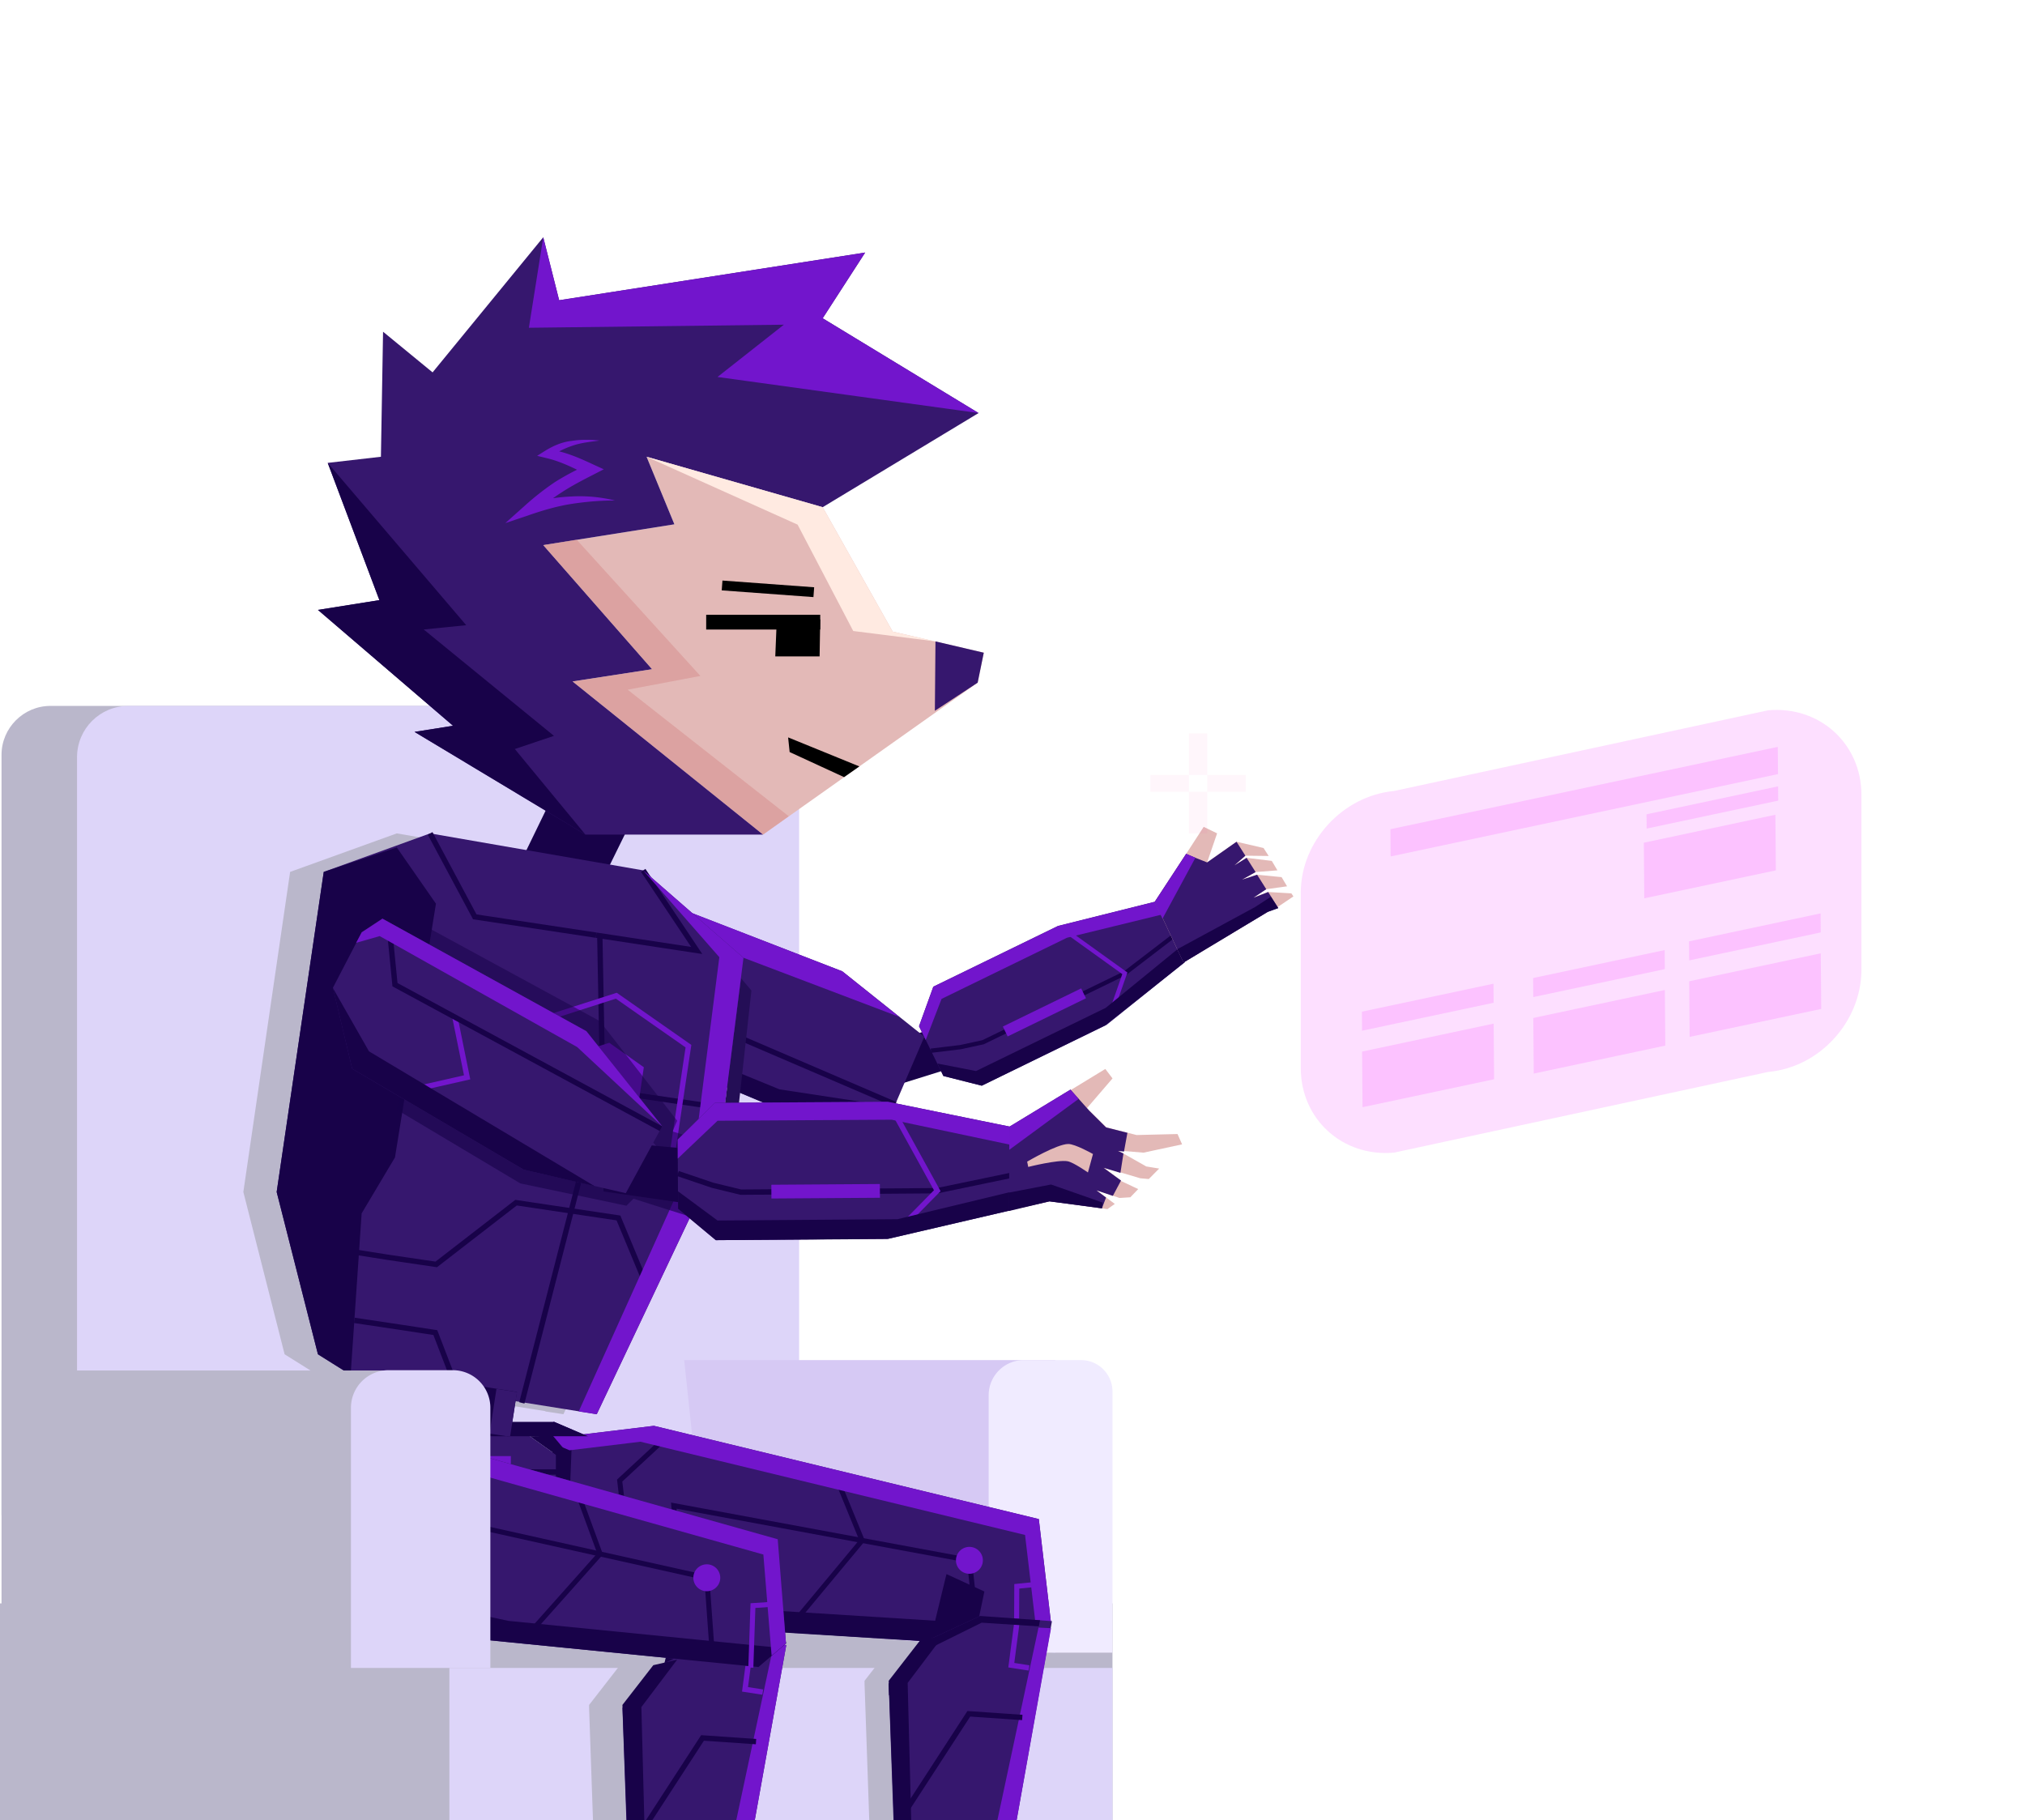 <svg fill="none" xmlns="http://www.w3.org/2000/svg" viewBox="0 0 425 382">
  <g clip-path="url(#clip0)">
    <path d="M233.484 429.892L94.317 440.735 0 432.844v-96.307h233.484v93.355z" fill="#BAB7CB"/>
    <path d="M233.483 429.891L94.317 440.734v-90.66h139.166v79.817z" fill="#DDD5F9"/>
    <path d="M187.287 423.411l-16.682-7.892-13.923-8.79-8.212-8.341 9.496-53.125-7.379-.449-7.828-.578-.128.128 1.091-5.261-8.02-3.657-3.273 13.538-2.309.513-6.481 8.341v.642l1.669 48.313-3.85 19.57.064.641h-.064l.128 7.636 2.182 1.347h53.254l10.394-4.299-.129-8.277z" fill="#BAB7CB"/>
    <path d="M245.097 418.342l-16.682-7.892-13.923-8.79-8.213-8.341 9.496-53.126-7.314-.449-7.892-.577-.128.128 1.09-5.261-8.02-3.657-3.272 13.538-2.31.513-6.48 8.341v.642l1.668 48.313-3.786 19.569v.642l.065 7.635 2.181 1.348h53.318l10.33-4.235-.128-8.341zM151.871 317.994H.321v-159.57c0-5.646 4.62-10.266 10.266-10.266h141.348v169.836h-.064z" fill="#BAB7CB"/>
    <path d="M167.718 317.994H16.168V158.938c0-5.967 4.813-10.78 10.78-10.78H152.51c8.406 0 15.207 6.802 15.207 15.207v154.629z" fill="#DDD5F9"/>
    <path d="M128.002 182.678l-44.72-7.764-22.393 8.085-9.816 67.177 8.661 34.069 6.866 4.299 22.456 3.593.064.064v-.064l25.344 4.042v.065l3.786.577 25.472-53.767 5.325-42.026-21.045-18.35z" fill="#BAB7CB"/>
    <path d="M221.485 346.866l-71.989-5.839-5.903-55.563h77.892v61.402z" fill="#D6C9F4"/>
    <path d="M233.484 346.866h-25.985v-54.024c0-4.106 3.336-7.378 7.378-7.378h11.998a6.599 6.599 0 016.609 6.608v54.794z" fill="#F0EBFF"/>
    <path d="M185.431 228.607l24.913-7.776-4.293-8.847-24.622 9.084 4.002 7.539z" fill="#180249"/>
    <path d="M222.056 194.342l20.385-5.094 6.226 12.692-16.444 13.181-26.174 12.748-8.052-2.035-5.115-10.446 3-8.299 26.174-12.747z" fill="#36176E"/>
    <path d="M246.063 196.633l-9.982 7.65-29.77 14.468-4.72 1.026-6.198.75" stroke="#180249" stroke-width=".901" stroke-miterlimit="10"/>
    <path d="M210.472 215.457l1.012 2.077 16.438-8.011-1.011-2.077-16.439 8.011z" fill="#7215CC"/>
    <path d="M232.687 213.979l3.394-9.696-13.17-9.465" stroke="#7215CC" stroke-width=".901" stroke-miterlimit="10"/>
    <path d="M196.754 223.221l8.088 1.573 27.213-13.256 15.188-12.404 1.424 2.806-16.7 13.251-25.918 12.678-8.053-2.035-1.242-2.613z" fill="#180249"/>
    <path d="M194.282 218.282l-1.4-2.893 3-8.299 26.174-12.748 20.386-5.093 1.305 2.725-19.794 4.836-26.342 12.841-3.329 8.631z" fill="#7215CC"/>
    <path d="M255.442 174.907l-2.098 6.102 6.174-4.34 5.663 1.314 1.084 1.673-4.886-.058-2.479 2.271 2.729-1.823 5.287.642 1.185 1.984-4.579.359-2.855 1.599 3.168-1.039 5.137.505 1.154 1.928-4.367.607-3.128 1.899 3.529-1.314 4.868.288.432.641-3.314 2.223-2.078 1.017-17.655 10.624-1.337-2.781-3.033-6.464-1.713-3.453 6.621-10.106 3.669-5.659 2.822 1.361z" fill="#E3B9B7"/>
    <path d="M253.344 181.01l6.173-4.34 1.861 2.929-2.317 2.033 2.568-1.586 1.892 2.985-2.854 1.599 3.168-1.039 1.924 3.041-2.674 1.791 3.075-1.207 1.986 3.153.125.224-2.203.793-17.656 10.624-1.337-2.781-3.032-6.465-1.713-3.453 6.62-10.106 1.935.829 2.459.976z" fill="#36176E"/>
    <path d="M247.076 199.228l16.303-8.837 3.346-2.168 1.547 2.369-2.203.793-17.656 10.624-1.337-2.781z" fill="#180249"/>
    <path d="M243.988 192.795l6.898-12.762-1.935-.828-6.621 10.106 1.658 3.484z" fill="#7215CC"/>
    <path d="M116.197 298.425l-1.091 27.461 8.469 10.33 34.455 5.967 56.975 3.593 5.582-5.133-2.566-21.814-80.78-19.57-14.885 1.797-6.159-2.631z" fill="#36176E"/>
    <path d="M220.587 340.323v.32l-5.582 5.133-56.975-3.528-34.455-6.032-8.469-10.33 1.091-27.461 3.913 1.668-.834 21.623 8.47 10.33 34.39 5.967 56.976 3.593 1.475-1.283z" fill="#180249"/>
    <path d="M138.846 302.596l-8.79 8.148 2.759 23.612M142.824 336.153l-1.412-20.147 62.044 11.485 1.733 15.912" stroke="#180249" stroke-width="1.052" stroke-miterlimit="10"/>
    <path d="M176.252 311.899l4.684 11.421-13.602 16.361" stroke="#180249" stroke-width="1.052" stroke-miterlimit="10"/>
    <path d="M203.456 330.313a2.822 2.822 0 10.001-5.647 2.822 2.822 0 00-.001 5.647z" fill="#7215CC"/>
    <path d="M213.337 345.969l.064-13.025 5.647-.577" stroke="#7215CC" stroke-width="1.052" stroke-miterlimit="10"/>
    <path d="M218.022 318.829l2.566 21.814-2.951 2.695-2.503-21.173-80.715-19.569-14.885 1.796-3.529-1.476.192-4.491 6.16 2.631 14.885-1.797 80.78 19.57z" fill="#7215CC"/>
    <path d="M117.044 213.35l-.455-5.212.057-.031 5.393-11.969 15.792-7.339 38.951 15.064 17.216 13.721-6.325 14.721-25.491-.066-45.138-18.889z" fill="#36176E"/>
    <path d="M119.677 213.107l9.935-6.321 58.305 25.025M149.434 196.641l-6.727 15.737" stroke="#180249" stroke-width="1.122" stroke-miterlimit="10"/>
    <path d="M122.038 196.138l15.152-2.27 51.529 19.551-11.938-9.556-38.981-15.121-15.762 7.396z" fill="#7215CC"/>
    <path d="M187.672 232.305l-24.066-3.664-44.024-18.029-1.965-4.77-.973 2.265.399 5.243 45.138 18.889 25.491.066z" fill="#180249"/>
    <path d="M157.709 207.893l-4.491 40.55-2.503-5.389 4.812-37.727 2.182 2.566z" fill="#240E56"/>
    <path d="M198.644 330.376l-4.555 18.736 9.175.962 3.336-16.04-7.956-3.658z" fill="#180249"/>
    <path d="M192.999 345.069l-6.48 8.341 2.053 58.515 7.186-.384 15.591-18.222 9.432-53.062-15.078-1.091-12.704 5.903z" fill="#36176E"/>
    <path d="M205.702 399.029l12.255-57.425 2.631.129-9.239 51.585-5.647 5.711z" fill="#7215CC"/>
    <path d="M214.557 360.469l-11.228-.77-15.206 23.419" stroke="#180249" stroke-width="1.122" stroke-miterlimit="10"/>
    <path d="M215.968 350.074l-3.721-.577 1.283-9.753" stroke="#7215CC" stroke-width="1.122" stroke-miterlimit="10"/>
    <path d="M186.583 355.848l7.507-9.367 11.934-5.903 11.998.77.257-1.283-12.576-.899-12.704 5.903-6.48 8.341.064 2.438z" fill="#180249"/>
    <path d="M198.003 343.273l-7.507 9.945 1.284 49.404-3.658 19.057v6.672l2.374 2.502-3.849.065-2.182-1.348-.064-8.277 3.914-20.082-1.797-48.442 6.481-8.341 5.004-1.155zM142.76 335.446l-4.556 18.735 9.175.962 3.337-16.04-7.956-3.657z" fill="#180249"/>
    <path d="M137.114 350.138l-6.48 8.341 2.053 58.515 7.186-.385 15.591-18.221 9.56-53.126-15.206-1.027-12.704 5.903z" fill="#36176E"/>
    <path d="M149.818 404.098l12.575-58.964 2.631.128-9.56 53.126-5.646 5.71z" fill="#7215CC"/>
    <path d="M158.672 365.537l-11.228-.77-15.206 23.419" stroke="#180249" stroke-width="1.122" stroke-miterlimit="10"/>
    <path d="M160.084 355.144l-3.721-.577 1.283-9.753" stroke="#7215CC" stroke-width="1.122" stroke-miterlimit="10"/>
    <path d="M142.118 348.342l-7.507 9.945 1.283 49.405-3.657 19.056v6.672l2.374 2.503-3.85.064-2.181-1.348-.064-8.277 3.913-20.082-1.796-48.442 6.48-8.341 5.005-1.155zM125.885 185.821l-7.507.577-8.02-7.699 7.635-15.72 15.398 7.571-7.506 15.271z" fill="#180249"/>
    <path d="M187.352 132.567l-14.693-26.114-36.957-10.586 5.839 14.179-27.526 4.363 22.842 26.05-16.682 2.566 39.972 32.145 45.042-31.888 1.283-6.288-19.12-4.427z" fill="#E3B9B7"/>
    <path d="M148.213 130.579h23.933" stroke="#000" stroke-width="3.101" stroke-miterlimit="10"/>
    <path d="M163.034 129.936l-.321 7.828h9.303l.129-7.764-9.111-.064zM165.729 157.846l-.321-3.079 14.95 6.095-3.208 2.246-11.421-5.262z" fill="#000"/>
    <path d="M205.382 86.692l-32.723-19.89 8.919-13.795-64.226 10.009-3.336-13.217-23.227 28.359-10.394-8.534-.449 26.243-11.164 1.283 10.843 28.808-12.896 2.053 28.36 24.318-8.085 1.283 35.866 21.558h37.278l-39.973-32.145 16.682-2.566-22.841-26.05 27.525-4.363-5.839-14.18 36.957 10.587 32.723-19.761z" fill="#36176E"/>
    <path d="M205.381 86.691l-32.722-19.89 8.918-13.794-64.225 10.009-3.337-13.218L111 68.79l53.511-.641-13.924 10.971 54.794 7.571z" fill="#7215CC"/>
    <path d="M116.261 154.446l-8.213 2.759 14.821 17.965-35.866-21.558 8.085-1.284-28.36-24.317 12.897-2.053L68.78 97.15l29.066 34.069-8.919.899 27.333 22.328z" fill="#180249"/>
    <path d="M135.702 95.867l31.696 14.244 11.677 22.328 17.259 2.181-8.982-2.053-14.693-26.114-36.957-10.586z" fill="#FFEAE1"/>
    <path opacity=".44" d="M121.009 113.254l25.985 28.616-15.27 2.887 33.813 26.563-5.39 3.85-39.972-32.145 16.682-2.566-22.842-26.05 6.994-1.155z" fill="#D38484"/>
    <path d="M151.55 122.879l19.248 1.412" stroke="#000" stroke-width="2.067" stroke-miterlimit="10"/>
    <path d="M125.821 92.466c-1.861.257-3.785.45-5.518 1.027-1.732.577-3.4 1.347-4.748 2.438l-.321-1.604c3.337.449 6.352 1.796 9.24 3.144l2.245 1.026-2.245 1.155c-2.246 1.155-4.492 2.31-6.545 3.657-2.117 1.348-4.042 2.888-6.095 4.428l-1.091-1.99a37.612 37.612 0 019.175-1.539c3.08-.193 6.224.128 9.175.834-3.079 0-6.095.256-9.046.705-2.952.45-5.839 1.284-8.662 2.246l-5.326 1.797 4.235-3.786a56.734 56.734 0 016.159-4.812 51.21 51.21 0 016.93-3.657v2.181c-2.823-1.411-5.582-2.823-8.534-3.528l-2.117-.514 1.732-1.09c1.669-1.027 3.594-1.861 5.583-2.054 1.989-.32 3.913-.256 5.774-.064z" fill="#7215CC"/>
    <path d="M196.334 134.62l-.128 14.565 8.982-5.903 1.284-6.288-10.138-2.374zM114.272 301.44l-9.047-3.015H71.797l7.057 3.015h35.418zM78.854 301.441h32.338l5.517 3.913v12.191l-9.239 5.582-22.007-.321-6.609-21.365z" fill="#36176E"/>
    <path d="M80.715 301.441l6.93 21.365h-2.182l-6.609-21.365h1.86zM67.241 301.44l-5.197-3.015h54.281l7.057 3.015h-56.14z" fill="#180249"/>
    <path d="M82.063 308.948h36.187" stroke="#180249" stroke-width="1.122" stroke-miterlimit="10"/>
    <path d="M107.214 305.611H92.906v6.48h14.308v-6.48z" fill="#7215CC"/>
    <path d="M103.75 325.758h3.785l11.228-6.994v-14.179l-2.694-3.208-4.877.064 5.518 3.914v12.19l-9.239 5.582h-3.593l-.128 2.631z" fill="#180249"/>
    <path d="M150.716 243.053l5.325-42.026-21.045-18.35-44.72-7.763-22.329 8.084-9.88 67.177 8.661 34.07 6.866 4.299 51.65 8.277 25.472-53.768z" fill="#36176E"/>
    <path d="M73.593 288.544l2.31-33.878 6.993-11.741 8.598-53.254-8.213-11.806-15.334 5.133-9.881 67.177 8.662 34.07" fill="#180249"/>
    <path d="M78.213 212.512l20.917 12.319 49.404 7.25" stroke="#180249" stroke-width="1.121" stroke-miterlimit="10"/>
    <path d="M125.115 196.279l-25.472-3.849-9.368-17.516" stroke="#180249" stroke-width="1.122" stroke-miterlimit="10"/>
    <path d="M126.462 226.82l-.578-30.476M134.995 182.677l11.228 16.81-21.109-3.208M121.843 246.518l-12.32 47.928" stroke="#180249" stroke-width="1.121" stroke-miterlimit="10"/>
    <path d="M141.219 241.449l-18.03 5.518-14.757-10.523 3.337-21.815 17.58-5.646 15.142 10.587-3.272 21.879z" stroke="#7215CC" stroke-width="1.122" stroke-miterlimit="10"/>
    <path d="M133.583 234.455l-8.661 2.695-7.122-5.069 1.604-10.522 8.469-2.695 7.25 5.133-1.54 10.458z" fill="#7215CC"/>
    <path d="M73.785 262.687l7.764 1.219 10.009 1.475 16.746-12.96 21.494 3.208 5.711 13.73M96.178 292.201l-4.812-12.512-7.571-1.155-9.432-1.411" stroke="#180249" stroke-width="1.121" stroke-miterlimit="10"/>
    <path d="M121.458 296.243l24.188-53.639 5.326-41.705-15.976-18.222 21.045 18.35-5.326 42.026-25.472 53.767" fill="#7215CC"/>
    <path d="M108.499 292.144l-17.117-2.663-1.46 9.383 17.117 2.662 1.46-9.382z" fill="#180249"/>
    <path d="M108.507 292.172l-4.311-.671-1.459 9.383 4.311.67 1.459-9.382zM62.236 298.875l-2.117 27.461 8.084 10.587 34.198 7.314 56.783 5.646 5.775-4.94-1.733-21.879-79.945-22.521-14.95 1.219-6.095-2.887z" fill="#36176E"/>
    <path d="M164.959 344.622v.321l-5.775 4.94-56.783-5.646-34.198-7.314-8.084-10.587 2.117-27.461 3.85 1.861-1.668 21.558 8.084 10.587 34.198 7.314 56.783 5.646 1.476-1.219z" fill="#180249"/>
    <path d="M84.693 303.879l-9.111 7.828 1.925 23.739M87.388 337.565l-.642-20.147 61.595 13.73 1.155 15.977" stroke="#180249" stroke-width="1.052" stroke-miterlimit="10"/>
    <path d="M121.714 314.594l4.234 11.549-14.115 15.848" stroke="#180249" stroke-width="1.052" stroke-miterlimit="10"/>
    <path d="M148.34 333.971a2.822 2.822 0 10.001-5.645 2.822 2.822 0 00-.001 5.645z" fill="#7215CC"/>
    <path d="M157.581 350.011l.449-13.024 5.71-.385" stroke="#7215CC" stroke-width="1.052" stroke-miterlimit="10"/>
    <path d="M163.226 323.063l1.733 21.88-3.016 2.566-1.732-21.237-79.946-22.521-14.95 1.219-3.4-1.604.321-4.491 6.095 2.887 14.886-1.219 80.009 22.52z" fill="#7215CC"/>
    <path d="M88.287 287.646H.32v67.883h87.966v-67.883z" fill="#BAB7CB"/>
    <path d="M102.85 350.074H73.657v-54.601a7.886 7.886 0 017.892-7.892h13.474a7.887 7.887 0 017.892 7.892v54.601h-.065z" fill="#DDD5F9"/>
    <path opacity=".62" d="M83.282 232.915l25.921 15.463 22.264 4.684 1.476-1.476 11.934 3.786.834-2.631-61.339-24.574-1.09 4.748z" fill="#180249"/>
    <path opacity=".51" d="M87.901 200.322l25.921 15.463 24.895 25.729 10.33 4.106.642-5.454-8.534-2.694.963-2.246-16.233-20.917-36.572-19.89-1.412 5.903z" fill="#180249"/>
    <path d="M126.673 250.074l32.261 4.622-.082-12.219-32.601-3.048.422 10.645z" fill="#180249"/>
    <path d="M186.314 231.242l25.641 5.223.105 17.578-25.572 5.952-36.252.296-7.924-6.597-.081-14.508 7.818-7.71 36.265-.234z" fill="#36176E"/>
    <path d="M212.038 246.719l-15.328 3.189-41.222.306-5.913-1.437-7.297-2.47" stroke="#180249" stroke-width="1.122" stroke-miterlimit="10"/>
    <path d="M161.884 248.66l.02 2.888 22.777-.154-.02-2.888-22.777.154z" fill="#7215CC"/>
    <path d="M187.734 259.026l8.976-9.118-9.743-17.684" stroke="#7215CC" stroke-width="1.122" stroke-miterlimit="10"/>
    <path d="M142.302 250.032l8.289 6.132 37.762-.271 23.722-5.714-.015 3.863-25.823 6.002-36.001.247-7.924-6.598-.01-3.661z" fill="#180249"/>
    <path d="M142.242 243.174l-.011-3.988 7.818-7.71 36.264-.234 25.642 5.222.036 3.788-24.862-5.247-36.528.221-8.359 7.948z" fill="#7215CC"/>
    <path d="M233.489 226.345l-5.363 6.239 4.075 4.028 6.341 1.614 8.594-.21.956 2.165-8.092 1.745-5.323-.443 5.9 3.338 2.705.441-2.178 2.201-1.799-.164-7.649-2.269 3.657 2.858 3.572 1.683-1.659 1.721-2.264.144-4.824-1.616 3.829 2.862-1.548 1.094-12.041-1.655-8.444 1.946.014-3.863.004-8.833.015-4.844 12.839-7.796 7.175-4.375 1.508 1.989z" fill="#E3B9B7"/>
    <path d="M224.667 228.694l3.962 4.444 3.509 3.487 4.479 1.135-.719 3.938-1.271-.139 1.157.554-.631 4.051-3.548-1.058 3.673 2.669-1.713 3.22-3.435-1.146 2 1.498-.856 2.264-11.022-1.465-8.457 1.884.034-17.541 12.838-7.795z" fill="#36176E"/>
    <path d="M211.814 241.333l14.551-10.688-1.697-1.952-12.839 7.796-.015 4.844z" fill="#7215CC"/>
    <path d="M215.638 243.777s6.205-3.659 8.559-3.671c1.434-.024 5.195 2.104 5.195 2.104l-1.059 3.876s-3.044-2.141-4.264-2.356c-2.038-.378-8.268 1.192-8.268 1.192l-.226-1.133.063-.012z" fill="#E3B9B7"/>
    <path d="M211.709 250.318l8.885-1.707 10.832 3.793-.152 1.208-11.022-1.465-8.557 2.034.014-3.863z" fill="#180249"/>
    <path d="M80.267 192.816l-4.363 2.823v.064l-6.032 11.613 4.043 17.003 35.994 21.173 21.43 4.941 7.635-14.052-15.912-19.954-42.795-23.611z" fill="#36176E"/>
    <path d="M87.325 228.553l10.715-2.438-2.567-12.64" stroke="#7215CC" stroke-width="1.122" stroke-miterlimit="10"/>
    <path d="M69.873 207.38l7.57 13.281 47.352 28.295-14.885-3.465-35.995-21.173-4.042-16.938z" fill="#180249"/>
    <path d="M81.743 194.997l1.155 11.677 55.82 30.22" stroke="#180249" stroke-width="1.122" stroke-miterlimit="10"/>
    <path d="M138.975 236.381l-17.837-16.618-41.448-23.291-4.94 1.412 1.154-2.182 4.363-2.887 42.796 23.612 15.912 19.954z" fill="#7215CC"/>
    <g opacity=".19" fill="#FF007F">
      <path opacity=".19" d="M253.373 166.188h-3.85v8.726h3.85v-8.726zM253.373 153.933h-3.85v8.726h3.85v-8.726zM261.458 162.659h-8.085v3.529h8.085v-3.529zM249.524 162.659h-8.085v3.529h8.085v-3.529z"/>
    </g>
    <path opacity=".43" d="M371.103 224.982l-78.534 16.938c-10.779.963-19.569-6.993-19.569-17.773v-36.764c0-10.779 8.79-20.339 19.569-21.366l78.534-16.938c10.779-.963 19.569 6.993 19.569 17.772v36.765c-.064 10.843-8.79 20.403-19.569 21.366z" fill="#FCB7FF"/>
    <path opacity=".7" fill="#FCB7FF" d="M373.116 156.754l-81.307 17.282.047 5.72 81.307-17.283zM373.181 165.039l-27.614 5.87.025 3 27.614-5.87zM313.446 206.462l-27.614 5.87.033 4 27.614-5.87zM349.377 199.403l-27.614 5.87.033 4 27.614-5.87zM382.099 191.705l-27.614 5.87.033 4 27.614-5.87zM372.614 171L345 176.869l.096 11.675 27.614-5.869-.096-11.675zM313.483 214.84l-27.614 5.87.096 11.675 27.614-5.869-.096-11.676zM349.414 207.782l-27.614 5.869.096 11.676 27.614-5.87-.096-11.675zM382.136 200.084l-27.614 5.869.095 11.675 27.615-5.869-.096-11.675z"/>
  </g>
  <defs>
    <clipPath id="clip0">
      <path fill="#fff" d="M0 0h425v382H0z"/>
    </clipPath>
  </defs>
</svg>

